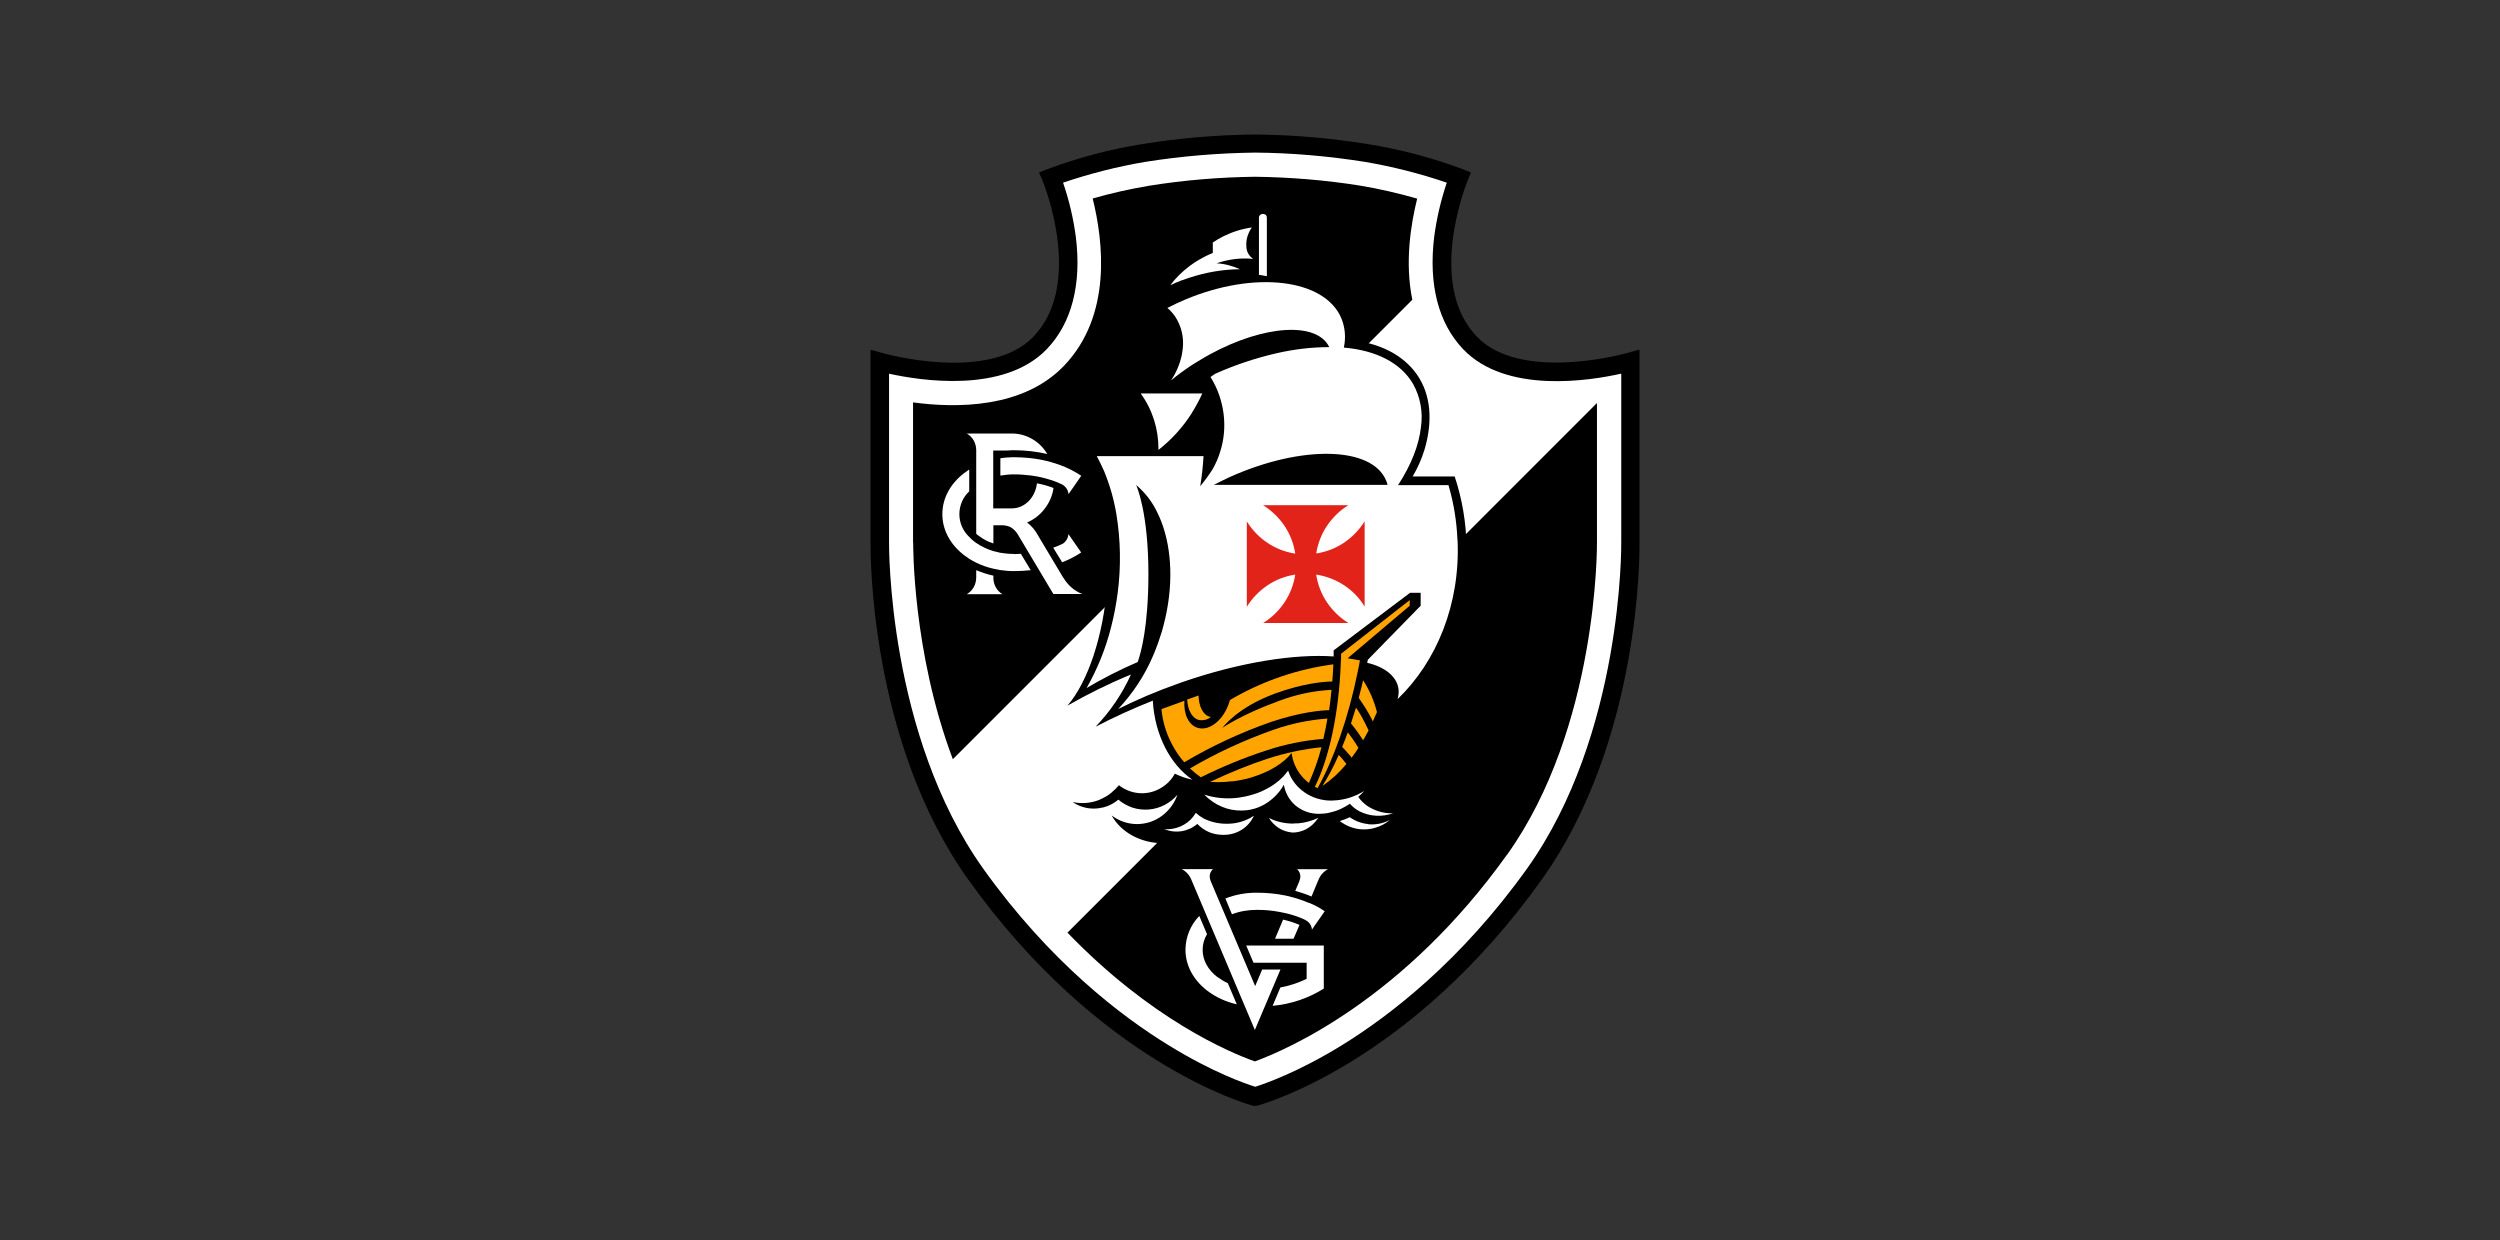 <?xml version="1.0" encoding="UTF-8"?>
<svg id="Layer_1" data-name="Layer 1" xmlns="http://www.w3.org/2000/svg" xmlns:xlink="http://www.w3.org/1999/xlink" viewBox="0 0 164.64 81.67">
  <rect x="0" y="0" width="164.64" height="81.67" fill="#333333" stroke="none"/>
  <defs>
    <style>
      .cls-1, .cls-2, .cls-3, .cls-4, .cls-5 {
        stroke-width: 0px;
      }

      .cls-2 {
        fill: none;
      }

      .cls-3 {
        fill: #e2231a;
      }

      .cls-4 {
        fill: #fff;
      }

      .cls-6 {
        clip-path: url(#clippath);
      }

      .cls-5 {
        fill: #ffa400;
      }
    </style>
    <clipPath id="clippath">
      <rect class="cls-2" x="57.32" y="8.83" width="50.65" height="64"/>
    </clipPath>
  </defs>
  <g id="escudo_vasco" data-name="escudo vasco">
    <g class="cls-6">
      <g id="vasco">
        <g id="Layer_2" data-name="Layer 2">
          <g id="Camada_1" data-name="Camada 1">
            <path id="Vector" class="cls-1" d="M107.97,35.71v-12.69l-.78.22c-.07.02-7.02,1.98-9.94-1.08-3.36-3.51-.63-10.17-.61-10.24l.23-.56-.57-.23c-2.02-.75-4.1-1.3-6.22-1.64-2.46-.4-4.94-.61-7.42-.63-2.49.02-4.98.23-7.44.63-2.12.34-4.21.89-6.22,1.64l-.57.23.24.57c.03.07,2.76,6.73-.61,10.24-2.93,3.06-9.88,1.1-9.94,1.08l-.79-.22v12.69c0,.53-.12,13.03,6.44,22.21,8.59,12.03,18.32,14.77,18.72,14.88l.16.04.16-.04c.41-.11,10.13-2.85,18.72-14.88,6.56-9.19,6.45-21.69,6.44-22.2"/>
            <path id="Vector_2" data-name="Vector 2" class="cls-4" d="M106.75,24.61c-2.05.46-7.56,1.35-10.39-1.61-1.64-1.72-2.29-4.27-1.91-7.4.16-1.22.44-2.41.83-3.57-1.76-.6-3.57-1.06-5.4-1.37-2.39-.38-4.8-.59-7.22-.61-2.42.03-4.84.23-7.23.61-1.84.31-3.65.77-5.42,1.37.4,1.16.68,2.36.84,3.57.39,3.12-.27,5.68-1.91,7.39-2.83,2.95-8.35,2.07-10.39,1.62v11.11c0,.13-.11,12.64,6.21,21.5,4.36,6.1,9.06,9.7,12.24,11.64,2.91,1.79,5.08,2.53,5.67,2.71.59-.19,2.79-.94,5.71-2.74,3.16-1.95,7.83-5.54,12.18-11.62,6.33-8.86,6.21-21.36,6.21-21.49v-11.1ZM60.13,35.74v-9.24c2.88.39,7.26.39,9.94-2.41,3.18-3.32,2.59-8.19,1.89-11.02,1.23-.35,2.47-.63,3.73-.84,2.3-.37,4.63-.56,6.96-.59,2.33.03,4.65.22,6.96.59,1.25.21,2.5.5,3.72.85-.43,1.73-.82,4.22-.32,6.66l-30.26,30.26c-2.67-7.1-2.61-14.17-2.61-14.26ZM99.25,56.28c-6.8,9.52-14.48,12.84-16.61,13.62-1.69-.6-6.86-2.79-12.34-8.48l34.87-34.88v9.2c0,.12.09,12.13-5.92,20.55"/>
            <path id="Vector_3" data-name="Vector 3" class="cls-4" d="M92.66,39.82v-.08h-.01v.08Z"/>
            <path id="Vector_4" data-name="Vector 4" class="cls-4" d="M72.14,47.86l.03-.02h-.02"/>
            <path id="Vector_5" data-name="Vector 5" class="cls-4" d="M80.19,64.36c-.65-.49-.99-1.14-.99-1.81,0-.36.1-.72.29-1.03l-.51-1.2c-.58.6-.9,1.39-.91,2.22,0,1.03.51,1.99,1.43,2.7.58.44,1.24.74,1.95.9l-.59-1.39c-.24-.11-.46-.25-.67-.4Z"/>
            <path id="Vector_6" data-name="Vector 6" class="cls-4" d="M85.58,58.01l-.28.66c.36.1.72.22,1.07.37l.46-1.1c.12-.3.34-.55.63-.7h-2.04c.1.09.17.21.2.34.03.13.02.27-.04.4,0,0,0,.02,0,.03Z"/>
            <path id="Vector_7" data-name="Vector 7" class="cls-4" d="M84.34,63.85h-1.22l-.46,1.09-2.94-6.94v-.02c-.05-.13-.07-.26-.04-.4.03-.13.1-.25.2-.34h-2.05c.29.15.51.4.63.7l4.18,9.89,1.69-3.99Z"/>
            <path id="Vector_8" data-name="Vector 8" class="cls-4" d="M86.19,59.46c-.35-.15-.7-.27-1.07-.37-.14-.04-.29-.07-.44-.11-.63-.13-1.27-.19-1.91-.19h-.05c-.69,0-1.38.13-2.02.38l.43,1.04c.52-.2,1.08-.29,1.64-.29h.03c.48,0,.96.04,1.43.13.15.03.3.06.45.09.37.09.73.2,1.08.35.06.03.19.08.19.09.08.04.15.09.22.15.13.13.21.29.23.47v.02l.19-.28.65-.93c-.2-.14-.41-.26-.62-.37-.14-.07-.28-.13-.42-.19Z"/>
            <path id="Vector_9" data-name="Vector 9" class="cls-4" d="M85.07,60.72c-.18-.06-.37-.11-.57-.16l-.53,1.26h1.22l.39-.91c-.16-.07-.33-.13-.51-.19Z"/>
            <path id="Vector_10" data-name="Vector 10" class="cls-4" d="M82.55,63.4h3.5v1.06c-.55.27-1.13.46-1.73.57l-.51,1.21c1.19-.11,2.34-.49,3.36-1.13h.01v-2.84h-5.11l.48,1.13Z"/>
            <path id="Vector_11" data-name="Vector 11" class="cls-4" d="M71.21,36.38c-.39.26-.82.48-1.26.65l-.59-.96c.18-.06.55-.22.58-.24h.01c.07-.04.13-.08.18-.14.13-.13.21-.3.23-.49,0,0,0-.02,0-.03l.84,1.21Z"/>
            <path id="Vector_12" data-name="Vector 12" class="cls-4" d="M66.78,36.48h-.02c-.3,0-.6-.03-.9-.08-.15-.03-.3-.07-.45-.11-.4-.12-.78-.3-1.13-.54l-.11-.08c-.12-.09-.24-.2-.34-.31-.2-.19-.37-.43-.48-.68-.11-.26-.17-.54-.17-.82s.06-.56.17-.82c.11-.26.27-.49.48-.68v-1.44c-.12.08-.23.16-.34.24-.92.71-1.43,1.67-1.43,2.7s.51,1.99,1.43,2.7c.11.08.22.16.34.24.15.09.3.18.45.25.36.18.74.31,1.13.4.15.03.3.06.45.09.29.04.59.07.88.07h.02c.37,0,.75-.02,1.12-.06l-.65-1.08c-.15.01-.3.02-.46.02Z"/>
            <path id="Vector_13" data-name="Vector 13" class="cls-4" d="M64.29,37.55v.47c0,.22-.05.44-.16.64-.11.2-.27.36-.46.47h2.34c-.19-.12-.34-.28-.44-.47-.1-.19-.16-.41-.15-.63v-.12c-.39-.08-.76-.21-1.13-.36Z"/>
            <path id="Vector_14" data-name="Vector 14" class="cls-4" d="M70.03,38.06s-1.61-2.7-1.69-2.83c-.17-.32-.41-.6-.7-.82.46-.2.86-.51,1.16-.91.31-.4.51-.86.58-1.36-.35-.14-.72-.24-1.09-.31-.11.93-.8,1.65-1.65,1.65h-1.23v-3.81h.85c.14,0,.29-.02.43-.02h.07c.74,0,1.48.08,2.21.25-.24-.41-.58-.75-.98-.98-.41-.24-.87-.37-1.34-.37h-2.98c.19.11.36.28.46.47.11.2.16.42.16.64v5.49c.05.05.11.1.17.14.29.22.61.39.96.5v-1.2h.55c.19,0,.38.04.55.11.2.11.38.28.5.48l2.35,3.94h1.91c-.52-.2-.96-.58-1.24-1.06Z"/>
            <path id="Vector_15" data-name="Vector 15" class="cls-4" d="M71.21,31.33l-.84,1.21c-.02-.19-.1-.36-.23-.49-.06-.06-.13-.11-.2-.15l-.07-.03c-.14-.07-.29-.13-.43-.18-.37-.13-.75-.24-1.13-.31-.15-.03-.31-.05-.46-.07-.35-.04-.69-.07-1.04-.07h-.03c-.3,0-.6.03-.9.08v-1.14c.14-.02.27-.04.41-.05s.29-.02.43-.02h.05c.33,0,.66.02.99.05.5.05,1,.14,1.48.28.18.05.35.11.53.17.51.18,1,.43,1.45.73Z"/>
            <path id="Vector_16" data-name="Vector 16" class="cls-1" d="M90.17,49.06c.35-.57.65-1.16.9-1.78,2.06-1.34,3.93-3.7,4.87-6.7.9-3.01.85-6.22-.14-9.2h-2.77c.32-.54.58-1.12.77-1.73.05-.17.1-.34.14-.52.41-1.73.23-3.42-.81-4.71-.98-1.22-2.52-1.84-4.11-2.02.08-.62-.03-1.25-.31-1.8-.34-.74-.93-1.35-1.67-1.71l-.1-.05c-.94-.44-1.97-.69-3.02-.71v-3.8c0-.21-.08-.4-.23-.55-.15-.15-.34-.23-.55-.23s-.4.08-.55.23c-.15.15-.23.34-.23.55,0,.03,0,.07,0,.1-.47.08-.93.2-1.37.37-.59.22-1.16.53-1.67.9v.6c-.2.11-.39.22-.57.35-.39.27-1.95,1.37-2.56,2.94.55-.3,1.13-.54,1.72-.74,1.37-.48,2.81-.68,3.42-.56-1.38.23-2.73.63-4.01,1.2,0,0-1.18.56-1.25.6.06.04.12.08.18.13.08.06.15.13.22.19.31.32.55.71.69,1.13.14.42.19.87.13,1.32-.07.68-.3,1.34-.67,1.92-.14.22-.29.43-.46.63h-2.07c.35.3.64.65.88,1.04,0,.02.02.04.04.06.25.44.44.91.54,1.4.11.51.15,1.02.12,1.54h-4.59c.15.17.29.34.41.53.44.7.76,1.47.96,2.27.13.49.24.99.32,1.49.23,1.54.29,3.1.16,4.66-.26,3.52-1.3,6.53-2.63,8.07,1.35-.77,2.74-1.46,4.18-2.05-.57,1.27-1.36,2.43-2.33,3.44,1.23-.64,2.49-1.21,3.77-1.72.13,2.28,1.16,4.22,2.61,5.21-.14-.03-.29-.07-.42-.11-.14-.04-.28-.09-.42-.15-.11-.04-.21-.09-.32-.14-.21.39-.52.71-.91.94-.38.23-.81.35-1.26.35-.55,0-1.08-.19-1.51-.53-.13.16-.27.3-.43.43l-.05.05c-.11.1-.24.18-.37.26-.15.09-.32.17-.48.24-.55.21-1.14.25-1.72.13.41.28.89.43,1.38.43.22,0,.44-.03.65-.08.09-.03.19-.06.28-.09.25-.1.49-.24.7-.42.28.24.6.41.94.53.35.11.71.15,1.07.12.36-.03.71-.13,1.04-.3s.61-.4.84-.67c-.19.56-.55,1.04-1.02,1.39s-1.05.54-1.64.54c-.6,0-1.19-.2-1.67-.57.59,1.08,1.88,1.83,3.38,1.83.76,0,1.51-.2,2.16-.59.59.45,1.32.69,2.06.69.85.02,1.68-.31,2.3-.89.51.45,1.17.7,1.85.7.46,0,.92-.12,1.32-.34.41-.22.76-.53,1.02-.91.8.56,1.75.85,2.72.84,1.68,0,3.14-.84,3.84-2.07-.39.14-.8.21-1.22.22-1.21,0-2.27-.57-2.81-1.41-.59.33-1.25.49-1.93.46-.25-.01-.5-.05-.74-.12,1.06-.58,2.11-1.63,2.97-3.02Z"/>
            <path id="Vector_17" data-name="Vector 17" class="cls-4" d="M78.48,27.21c.26-.42.5-.85.7-1.3h-4.06c.78,1.07,1.18,2.36,1.17,3.67v.05c.87-.68,1.61-1.5,2.2-2.43Z"/>
            <path id="Vector_18" data-name="Vector 18" class="cls-4" d="M77.85,18.46c.17-.06.34-.13.51-.18,1.07-.35,2.18-.54,3.3-.55-.49-.22-1.01-.36-1.54-.39.77-.27,1.59-.37,2.41-.29-.13-.09-.24-.2-.32-.34-.08-.14-.12-.29-.13-.45-.03-.33.03-.67.18-.97.05-.11.11-.21.18-.31-.65.09-1.28.29-1.87.58-.24.12-.48.26-.7.41v.69l-.07.03c-.3.12-.59.27-.86.43-.19.11-.38.24-.56.37-.01,0-.03.02-.04.03-.48.36-.91.78-1.27,1.26.12-.05.24-.11.36-.16.12-.05.29-.12.44-.18Z"/>
            <path id="Vector_19" data-name="Vector 19" class="cls-4" d="M83.43,14.37s0-.07-.01-.11-.03-.07-.05-.09c-.02-.03-.05-.05-.09-.06-.03-.01-.07-.02-.11-.02s-.07,0-.11.02c-.03.01-.06.04-.09.06-.02.03-.04.06-.05.09s-.02.07-.01.11v3.73c.18.03.35.05.52.09v-3.82Z"/>
            <path id="Vector_20" data-name="Vector 20" class="cls-4" d="M95.98,35.52c-.05-1.16-.23-2.31-.55-3.43-.01-.05-.03-.1-.04-.14h-3.32c.86-1.32,1.38-2.63,1.51-3.84.14-.97-.04-1.95-.51-2.81-.82-1.42-2.47-2.23-4.57-2.41.14-.64.09-1.31-.16-1.92-1.09-2.61-5.7-3.17-10.29-1.24-.4.17-.79.35-1.17.55.19.16.36.35.5.55.42.63.6,1.39.51,2.14-.02.15-.04.3-.07.45-.13.58-.37,1.14-.7,1.63.45-.37.93-.72,1.42-1.04.12-.08.24-.15.36-.22.25-.16.51-.3.77-.45,3.6-1.96,7.07-2.16,7.87-.48-1.16,0-2.32.14-3.46.4-1.39.32-2.74.77-4.04,1.35-.11.07-.22.14-.32.22.46.73.75,1.56.86,2.42.11.86.03,1.73-.24,2.55-.12.38-.28.74-.47,1.08-.25.4-.53.78-.83,1.14.11-.65.18-1.31.22-1.98h-7.03c.16.29.33.65.47.96.38.92.66,1.88.82,2.86.28,1.71.31,3.44.09,5.16-.1.76-.24,1.51-.43,2.25-.35,1.41-.9,2.77-1.62,4.04,1.08-.64,2.2-1.21,3.36-1.71l.04-.09s0-.02,0-.02c.16-.46.67-2.19.67-5.69,0-4.02-.76-5.76-.81-5.86.6.5,1.08,1.13,1.41,1.84.09.18.17.37.25.57.71,1.85.81,4.28.16,6.78-.02.09-.05.18-.07.26-.02.09-.06.23-.1.34-.13.42-.27.82-.43,1.21-.04.09-.07.17-.11.26-.55,1.29-1.33,2.47-2.29,3.49,1.26-.63,2.56-1.18,3.89-1.65l.36-.13c3.78-1.3,7.37-1.86,9.94-1.68v-.4l5.03-3.79h.7v.85l-3.48,3.56-.04.2c1.13.26,1.95.88,2.06,1.72.03.22,0,.45-.06.67,2.57-2.46,4.14-6.26,3.95-10.48ZM79.92,31.94c.35-.18.72-.36,1.08-.53,4.76-2.13,9.37-2.01,10.29.25.04.09.07.18.09.27h-11.46Z"/>
            <path id="Vector_21" data-name="Vector 21" class="cls-4" d="M85.18,54.24c-.56,0-1.11-.12-1.61-.37.16.27.39.5.66.67.27.17.58.26.89.29.29,0,.58-.07.85-.2.26-.13.5-.32.68-.55.06-.07.12-.15.18-.23-.12.06-.25.12-.38.16-.41.15-.84.23-1.28.22Z"/>
            <path id="Vector_22" data-name="Vector 22" class="cls-4" d="M90.11,54.27c-.44-.04-.86-.2-1.22-.45-.21.1-.44.19-.66.25.39.3.86.49,1.34.54.35.03.71,0,1.04-.11.34-.1.65-.27.92-.5-.44.23-.94.33-1.43.28Z"/>
            <path id="Vector_23" data-name="Vector 23" class="cls-4" d="M88.88,52.91c.18.21.4.39.65.52.34.17.71.27,1.09.29.38.02.76-.03,1.12-.16-.62.02-1.22-.16-1.73-.51-.22-.16-.41-.35-.56-.57.14-.12.27-.26.39-.39-.15.09-.31.18-.48.26-.23.1-.47.19-.72.25-.16.04-.32.07-.49.09-.07,0-.14.02-.22.02-.19.02-.39.02-.58,0l-.14-.02c-.64-.09-1.23-.38-1.69-.83-.19-.19-.35-.4-.48-.63-.06-.1-.11-.21-.15-.32-.02-.05-.04-.1-.06-.16-.1.14-.21.26-.32.39-.34.35-.75.65-1.19.86-.12.06-.24.12-.37.17-.13.05-.28.11-.43.15-.16.05-.32.09-.49.13-.15.03-.3.06-.45.08-.67.09-1.35.05-2-.12-.09-.03-.19-.05-.27-.08.09.09.18.18.28.26.34.29.74.51,1.18.65.43.13.89.17,1.34.12.18-.02.35-.06.52-.11.02,0,.04-.01.07-.02.15-.05.29-.11.43-.18l.08-.04c.56-.31,1.03-.77,1.34-1.33.09.53.36,1.02.77,1.37l.05.04c.46.36,1.04.54,1.63.5.12,0,.23-.02.35-.03.09-.01.19-.04.28-.06.22-.05.44-.12.65-.22.21-.1.42-.21.61-.34Z"/>
            <path id="Vector_24" data-name="Vector 24" class="cls-4" d="M79.21,53.86c-.17-.09-.32-.2-.46-.33-.19.33-.46.6-.78.78-.32.19-.69.29-1.07.3-.08,0-.16,0-.23-.01.36.15.76.2,1.14.14s.75-.23,1.04-.48c.22.23.48.41.77.54.29.12.61.18.92.18.43.01.85-.1,1.21-.32.36-.22.65-.55.83-.94-.54.36-1.17.54-1.81.53-.55,0-1.09-.13-1.57-.38Z"/>
            <path id="Vector_25" data-name="Vector 25" class="cls-5" d="M79,47.42c.13.02.27.01.4-.02.13-.04.25-.1.35-.19-.02,0-.03,0-.05,0-.46-.1-.75-.67-.77-1.41l-.75.27c.04.71.34,1.25.8,1.35Z"/>
            <path id="Vector_26" data-name="Vector 26" class="cls-5" d="M86.77,51.91c1.05-1.89,2.03-4.61,2.65-7.7.05-.24.1-.48.14-.72l-.81-.14,4.09-3.46v-.37l-4.52,3.53c0,.2,0,.4-.02.59-.12,3.35-.78,6.32-1.71,8.18l.17.07Z"/>
            <path id="Vector_27" data-name="Vector 27" class="cls-5" d="M87.11,51.74c.59-.4,1.11-.88,1.56-1.43-.08-.11-.18-.22-.27-.33-.09-.12-.16-.18-.24-.26-.3.7-.66,1.38-1.06,2.02Z"/>
            <path id="Vector_28" data-name="Vector 28" class="cls-5" d="M89.01,49.9c.16-.2.31-.42.45-.65-.12-.2-.27-.43-.43-.66-.09-.13-.18-.25-.27-.36-.12.33-.24.65-.37.96.13.13.27.29.41.45.08.08.14.16.21.26Z"/>
            <path id="Vector_29" data-name="Vector 29" class="cls-5" d="M89.77,48.75c.13-.22.25-.43.36-.65-.12-.25-.28-.59-.46-.91-.12-.22-.25-.42-.37-.59-.11.35-.22.7-.33,1.04.14.18.33.41.49.65.11.15.21.31.31.46Z"/>
            <path id="Vector_30" data-name="Vector 30" class="cls-5" d="M90.63,47.02l.05-.13c-.19-.74-.49-1.44-.91-2.09-.09.39-.19.78-.29,1.16.11.16.39.56.63.98.11.19.22.39.3.57.07-.16.14-.32.21-.48Z"/>
            <path id="Vector_31" data-name="Vector 31" class="cls-5" d="M81.15,51.46c.33-.04.66-.1.98-.18.15-.04.29-.08.43-.13,1.1-.35,1.99-.91,2.5-1.56.07.57.31,1.11.69,1.55.05.06.1.12.16.17.05.05.11.1.16.15.06.05.08.07.13.1.34-.76.62-1.55.83-2.35-1.18.12-2.35.37-3.48.73-1.32.43-2.61.96-3.87,1.56h.22s.29.01.29.01c.32,0,.64-.02.96-.06Z"/>
            <path id="Vector_32" data-name="Vector 32" class="cls-5" d="M78.37,50.61c.22.21.46.4.71.58,1.39-.69,2.82-1.28,4.29-1.76,1.23-.41,2.5-.67,3.78-.77.1-.43.19-.86.27-1.34-1.22.09-2.43.34-3.58.75-1.9.67-3.74,1.52-5.48,2.54Z"/>
            <path id="Vector_33" data-name="Vector 33" class="cls-5" d="M77.99,50.2c1.81-1.07,3.72-1.96,5.7-2.65,1.99-.67,3.34-.77,3.84-.78.06-.43.12-.88.16-1.34-1.21.06-2.4.32-3.52.75-2.43.89-3.65,1.74-3.66,1.75-.01,0,.97-1.35,3.47-2.26,1.87-.68,3.19-.78,3.76-.79.03-.37.05-.75.07-1.13-2.28.3-4.48,1.04-6.48,2.16l-.33.19s-.03.09-.04.13c-.36,1.16-1.28,1.92-2.06,1.71-.62-.17-.96-.91-.9-1.79l-1.51.55c.07.79.3,1.57.67,2.27.23.45.51.87.84,1.24Z"/>
            <path id="Vector_34" data-name="Vector 34" class="cls-3" d="M86.68,36.46c.1-.65.34-1.28.71-1.83.37-.55.85-1.02,1.41-1.36h-5.62c.56.35,1.04.81,1.41,1.36.37.55.61,1.17.71,1.83-.65-.1-1.28-.34-1.83-.71-.55-.37-1.01-.85-1.36-1.41v5.62c.35-.56.81-1.04,1.36-1.41s1.17-.61,1.83-.71c-.1.65-.34,1.28-.71,1.83-.37.55-.85,1.02-1.41,1.36h5.62c-.56-.35-1.04-.81-1.41-1.36-.37-.55-.61-1.17-.71-1.83.65.1,1.28.34,1.83.7.55.36,1.02.84,1.36,1.41v-5.62c-.35.56-.81,1.04-1.36,1.41-.55.37-1.17.61-1.83.71"/>
          </g>
        </g>
      </g>
    </g>
  </g>
</svg>
